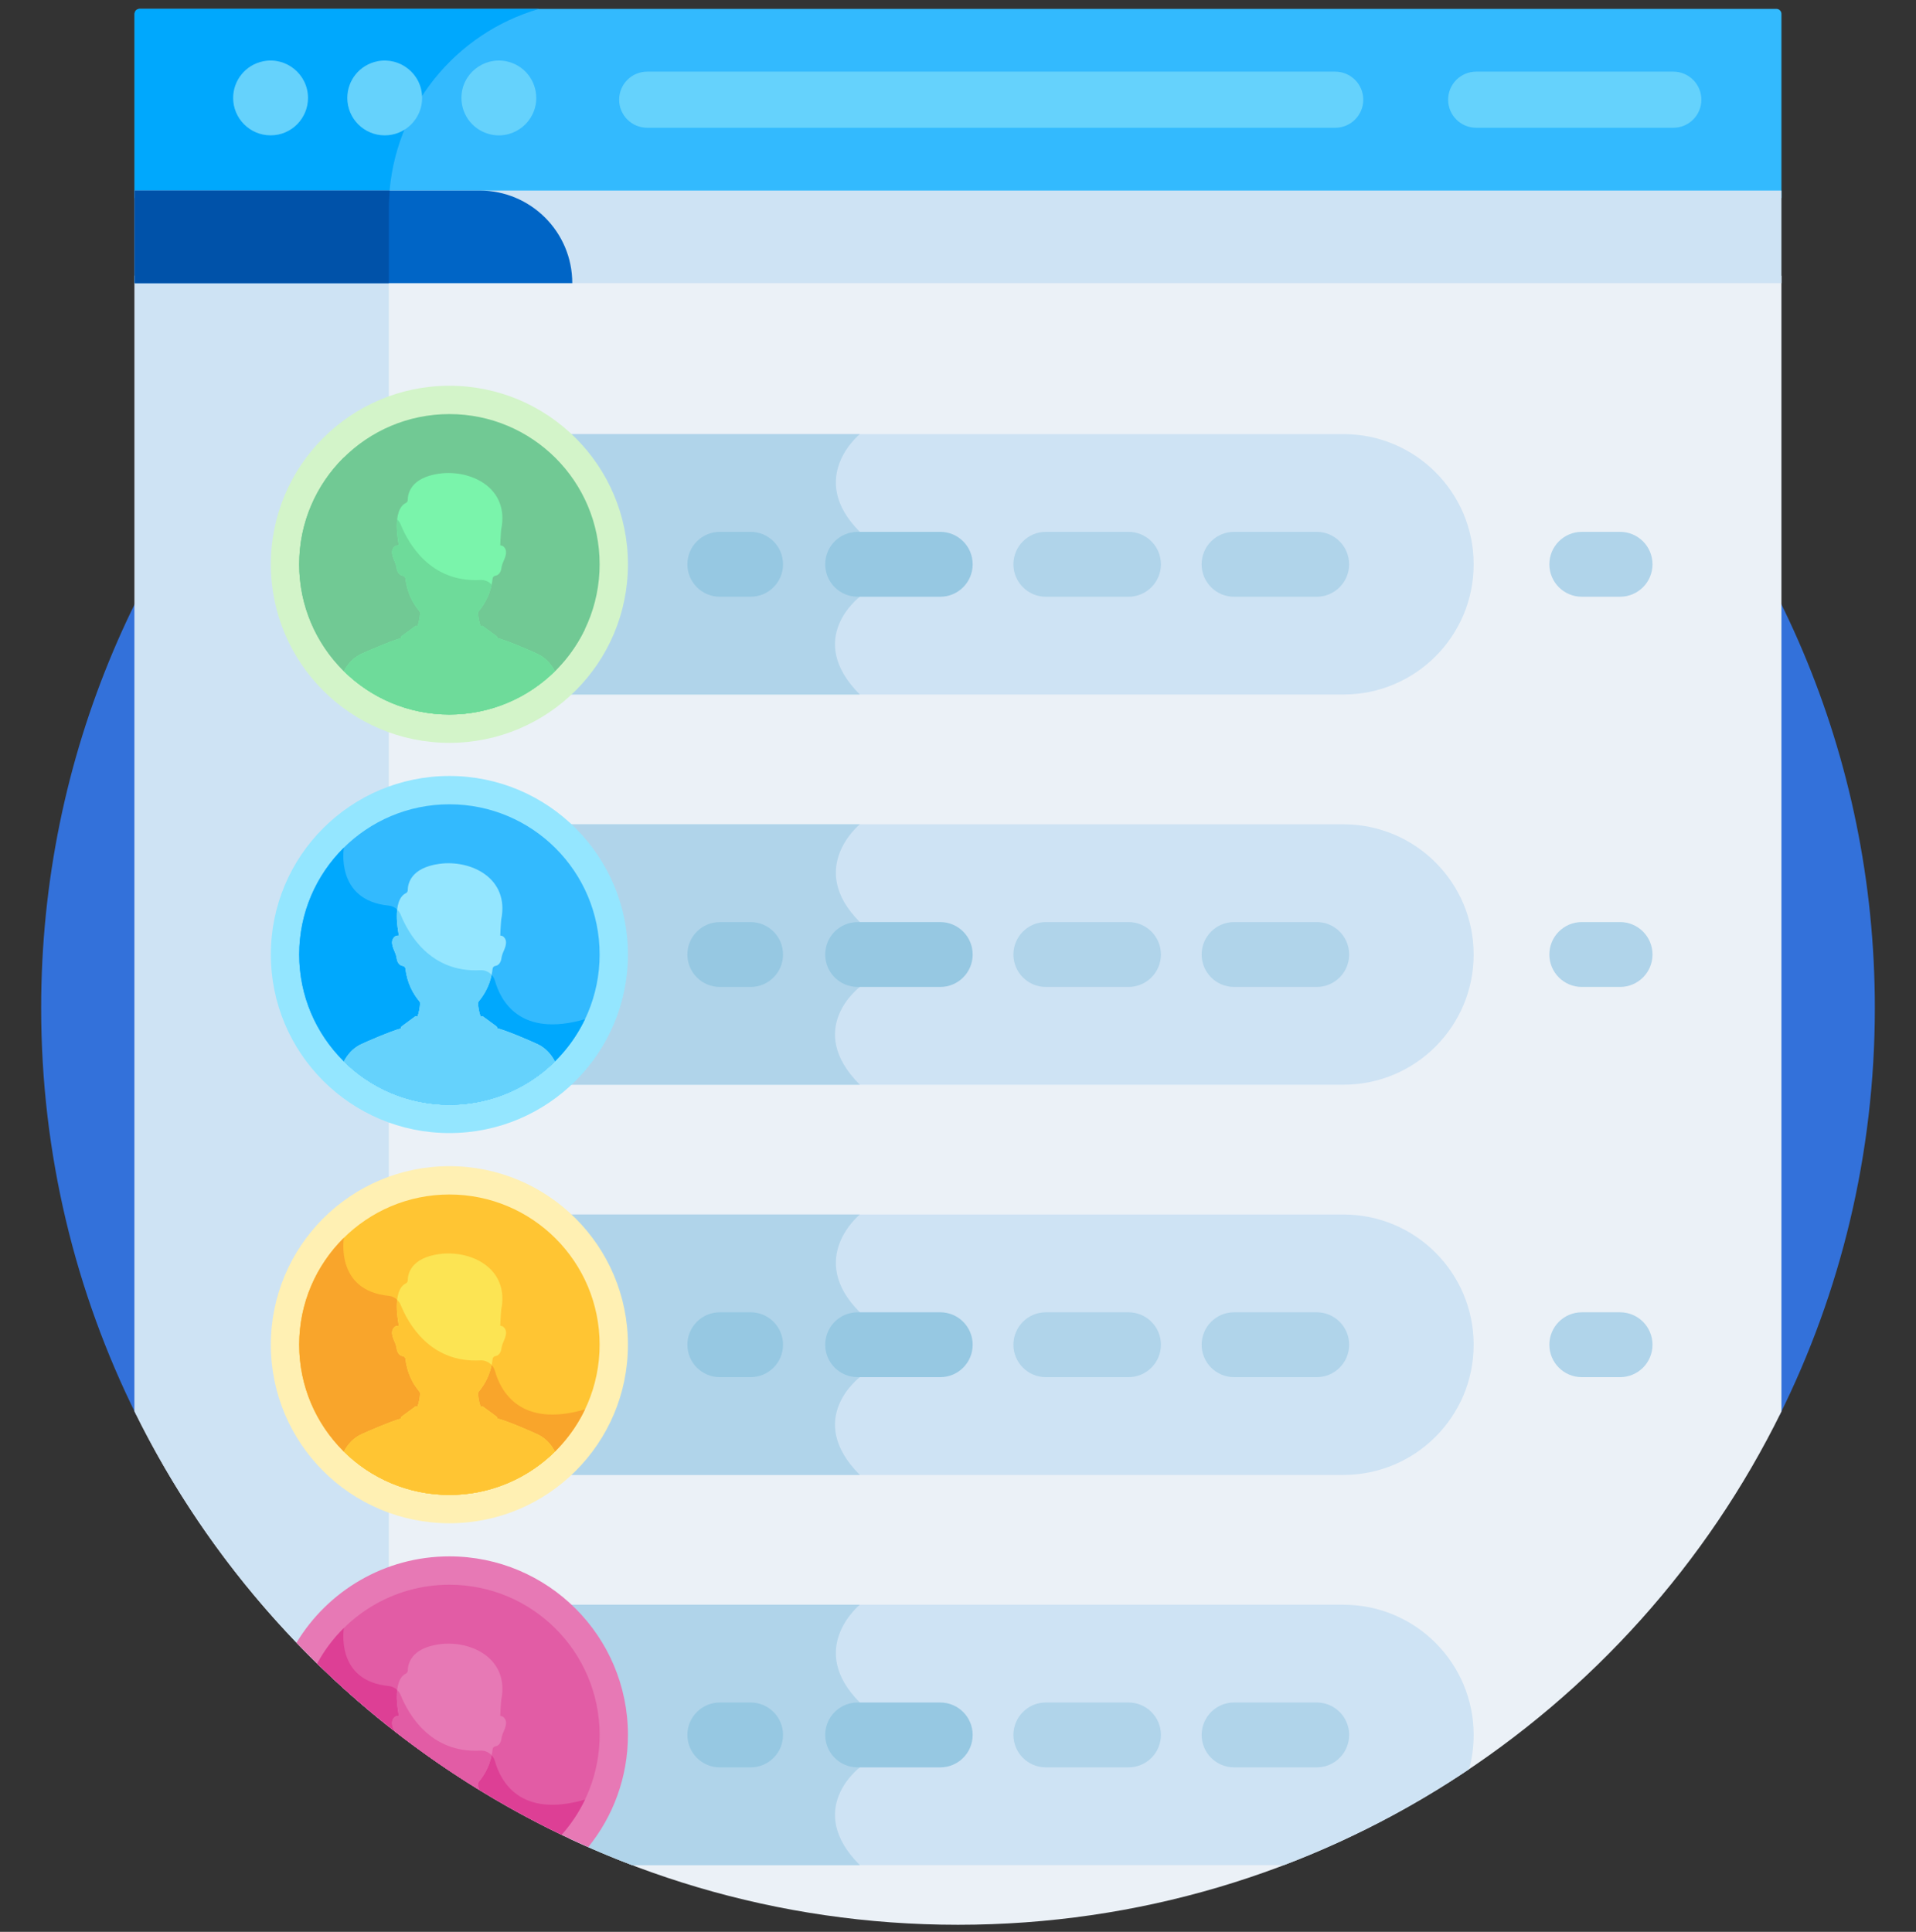 <svg width="120" height="121" viewBox="0 0 120 121" fill="none" xmlns="http://www.w3.org/2000/svg">
<rect x="0" y="0" width="120" height="121" fill="#333333" stroke="none"/>
<g clip-path="url(#clip0_456_13184)">
<path d="M111.454 88.642C115.272 80.957 117.422 72.297 117.422 63.134C117.422 31.421 91.713 5.712 60 5.712C28.287 5.712 2.578 31.421 2.578 63.134C2.578 72.297 4.728 80.957 8.545 88.642L111.454 88.642Z" fill="#3371DA"/>
<path d="M111.257 0.556C109.266 0.556 11.642 0.556 8.745 0.556C8.571 0.556 8.43 0.697 8.43 0.871V12.403H111.572V0.871C111.572 0.697 111.431 0.556 111.257 0.556Z" fill="#33BAFE"/>
<path d="M33.77 0.556C19.989 0.556 9.658 0.556 8.745 0.556C8.571 0.556 8.43 0.697 8.43 0.871V12.403H24.369C24.659 6.759 28.54 2.066 33.77 0.556Z" fill="#00A8FD"/>
<path d="M111.572 17.266H8.43V88.408C17.779 107.448 37.358 120.556 60.001 120.556C82.644 120.556 102.223 107.448 111.572 88.408V17.266Z" fill="#EBF1F7"/>
<path d="M24.352 17.265H8.43V88.407C12.217 96.12 17.683 102.86 24.352 108.149V17.265Z" fill="#CEE3F4"/>
<path d="M84.141 27.189H33.719C36.399 28.913 38.176 31.92 38.176 35.344C38.176 38.768 36.399 41.775 33.719 43.5H84.141C88.645 43.5 92.296 39.848 92.296 35.344C92.296 30.84 88.645 27.189 84.141 27.189Z" fill="#CEE3F4"/>
<path d="M53.853 27.189H33.719C36.399 28.913 38.176 31.92 38.176 35.344C38.176 38.768 36.399 41.775 33.719 43.5H53.853C50.35 39.997 53.853 37.376 53.853 37.376V33.312C50.472 29.931 53.853 27.189 53.853 27.189Z" fill="#B0D4EA"/>
<path d="M16.948 8.477C15.637 8.477 14.602 7.406 14.602 6.136C14.602 5.052 15.357 4.066 16.488 3.837C17.921 3.546 19.291 4.65 19.291 6.136C19.291 7.401 18.268 8.477 16.948 8.477Z" fill="#65D2FC"/>
<path d="M24.096 8.478C22.794 8.478 21.752 7.421 21.752 6.137C21.752 5.039 22.512 4.066 23.636 3.837C25.039 3.553 26.437 4.614 26.437 6.137C26.437 7.431 25.39 8.478 24.096 8.478Z" fill="#65D2FC"/>
<path d="M30.785 8.433C29.668 8.207 28.9 7.238 28.9 6.136C28.9 4.628 30.285 3.552 31.701 3.837C32.84 4.068 33.586 5.053 33.586 6.136C33.586 7.612 32.233 8.722 30.785 8.433Z" fill="#65D2FC"/>
<path d="M104.8 8.003H92.455C91.484 8.003 90.697 7.216 90.697 6.245C90.697 5.274 91.484 4.487 92.455 4.487H104.8C105.771 4.487 106.557 5.274 106.557 6.245C106.557 7.216 105.77 8.003 104.8 8.003Z" fill="#65D2FC"/>
<path d="M47.01 37.376H45.083C43.961 37.376 43.051 36.466 43.051 35.344C43.051 34.222 43.96 33.312 45.083 33.312H47.01C48.132 33.312 49.042 34.222 49.042 35.344C49.042 36.466 48.132 37.376 47.01 37.376Z" fill="#96C8E2"/>
<path d="M58.888 37.376H53.713C52.592 37.376 51.682 36.466 51.682 35.344C51.682 34.222 52.591 33.312 53.713 33.312H58.888C60.01 33.312 60.919 34.222 60.919 35.344C60.919 36.466 60.01 37.376 58.888 37.376Z" fill="#96C8E2"/>
<path d="M70.677 37.376H65.502C64.38 37.376 63.471 36.466 63.471 35.344C63.471 34.222 64.38 33.312 65.502 33.312H70.677C71.799 33.312 72.709 34.222 72.709 35.344C72.709 36.466 71.799 37.376 70.677 37.376Z" fill="#B0D4EA"/>
<path d="M82.464 37.376H77.29C76.168 37.376 75.258 36.466 75.258 35.344C75.258 34.222 76.167 33.312 77.29 33.312H82.464C83.586 33.312 84.496 34.222 84.496 35.344C84.496 36.466 83.586 37.376 82.464 37.376Z" fill="#B0D4EA"/>
<path d="M83.624 8.003H40.535C39.564 8.003 38.777 7.216 38.777 6.245C38.777 5.274 39.564 4.487 40.535 4.487H83.624C84.595 4.487 85.382 5.274 85.382 6.245C85.382 7.216 84.595 8.003 83.624 8.003Z" fill="#65D2FC"/>
<path d="M28.146 46.527C34.322 46.527 39.328 41.52 39.328 35.344C39.328 29.168 34.322 24.161 28.146 24.161C21.97 24.161 16.963 29.168 16.963 35.344C16.963 41.52 21.97 46.527 28.146 46.527Z" fill="#D3F4C9"/>
<path d="M84.141 51.629H33.719C36.399 53.354 38.176 56.361 38.176 59.785C38.176 63.208 36.399 66.215 33.719 67.94H84.141C88.645 67.94 92.296 64.289 92.296 59.785C92.296 55.28 88.645 51.629 84.141 51.629Z" fill="#CEE3F4"/>
<path d="M53.853 51.629H33.719C36.399 53.354 38.176 56.361 38.176 59.785C38.176 63.208 36.399 66.215 33.719 67.94H53.853C50.35 64.438 53.853 61.816 53.853 61.816V57.753C50.472 54.372 53.853 51.629 53.853 51.629Z" fill="#B0D4EA"/>
<path d="M47.01 61.816H45.083C43.961 61.816 43.051 60.907 43.051 59.785C43.051 58.663 43.96 57.753 45.083 57.753H47.01C48.132 57.753 49.042 58.663 49.042 59.785C49.042 60.907 48.132 61.816 47.01 61.816Z" fill="#96C8E2"/>
<path d="M58.888 61.816H53.713C52.592 61.816 51.682 60.907 51.682 59.785C51.682 58.663 52.591 57.753 53.713 57.753H58.888C60.01 57.753 60.919 58.663 60.919 59.785C60.919 60.907 60.01 61.816 58.888 61.816Z" fill="#96C8E2"/>
<path d="M28.145 70.968C34.321 70.968 39.328 65.961 39.328 59.785C39.328 53.609 34.321 48.602 28.145 48.602C21.97 48.602 16.963 53.609 16.963 59.785C16.963 65.961 21.97 70.968 28.145 70.968Z" fill="#94E6FF"/>
<path d="M84.141 76.069H33.719C36.399 77.794 38.176 80.801 38.176 84.225C38.176 87.649 36.399 90.656 33.719 92.38H84.141C88.645 92.38 92.296 88.729 92.296 84.225C92.296 79.721 88.645 76.069 84.141 76.069Z" fill="#CEE3F4"/>
<path d="M53.853 76.069H33.719C36.399 77.794 38.176 80.801 38.176 84.225C38.176 87.649 36.399 90.656 33.719 92.38H53.853C50.35 88.878 53.853 86.257 53.853 86.257V82.193C50.472 78.812 53.853 76.069 53.853 76.069Z" fill="#B0D4EA"/>
<path d="M47.01 86.257H45.083C43.961 86.257 43.051 85.347 43.051 84.225C43.051 83.103 43.96 82.193 45.083 82.193H47.01C48.132 82.193 49.042 83.103 49.042 84.225C49.042 85.347 48.132 86.257 47.01 86.257Z" fill="#96C8E2"/>
<path d="M58.888 86.257H53.713C52.592 86.257 51.682 85.347 51.682 84.225C51.682 83.103 52.591 82.193 53.713 82.193H58.888C60.01 82.193 60.919 83.103 60.919 84.225C60.919 85.347 60.01 86.257 58.888 86.257Z" fill="#96C8E2"/>
<path d="M28.145 95.407C34.321 95.407 39.328 90.4 39.328 84.225C39.328 78.049 34.321 73.042 28.145 73.042C21.97 73.042 16.963 78.049 16.963 84.225C16.963 90.4 21.97 95.407 28.145 95.407Z" fill="#FFF0B3"/>
<path d="M84.141 100.51H33.719C36.399 102.235 38.176 105.241 38.176 108.665C38.176 111.165 37.226 113.44 35.672 115.158C36.955 115.759 38.264 116.314 39.597 116.821H80.404C84.519 115.256 88.409 113.234 92.008 110.813C92.195 110.129 92.296 109.409 92.296 108.665C92.296 104.161 88.645 100.51 84.141 100.51Z" fill="#CEE3F4"/>
<path d="M53.853 100.51H33.719C36.399 102.234 38.176 105.241 38.176 108.665C38.176 111.165 37.225 113.44 35.671 115.159C36.953 115.76 38.261 116.314 39.592 116.821H53.853C50.35 113.318 53.853 110.697 53.853 110.697V106.634C50.472 103.252 53.853 100.51 53.853 100.51Z" fill="#B0D4EA"/>
<path d="M47.01 110.697H45.083C43.961 110.697 43.051 109.787 43.051 108.665C43.051 107.543 43.96 106.634 45.083 106.634H47.01C48.132 106.634 49.042 107.543 49.042 108.665C49.042 109.787 48.132 110.697 47.01 110.697Z" fill="#96C8E2"/>
<path d="M58.888 110.697H53.713C52.592 110.697 51.682 109.787 51.682 108.665C51.682 107.543 52.591 106.634 53.713 106.634H58.888C60.01 106.634 60.919 107.543 60.919 108.665C60.919 109.787 60.01 110.697 58.888 110.697Z" fill="#96C8E2"/>
<path d="M28.145 97.482C24.083 97.482 20.527 99.649 18.568 102.89C23.73 108.267 29.929 112.64 36.843 115.691C38.396 113.771 39.328 111.327 39.328 108.665C39.328 102.489 34.321 97.482 28.145 97.482Z" fill="#E779B5"/>
<path d="M70.677 61.816H65.502C64.38 61.816 63.471 60.906 63.471 59.784C63.471 58.662 64.38 57.752 65.502 57.752H70.677C71.799 57.752 72.709 58.662 72.709 59.784C72.709 60.906 71.799 61.816 70.677 61.816Z" fill="#B0D4EA"/>
<path d="M82.466 61.816H77.292C76.17 61.816 75.26 60.906 75.26 59.784C75.26 58.662 76.169 57.752 77.292 57.752H82.466C83.588 57.752 84.498 58.662 84.498 59.784C84.498 60.906 83.588 61.816 82.466 61.816Z" fill="#B0D4EA"/>
<path d="M70.677 86.257H65.502C64.38 86.257 63.471 85.347 63.471 84.225C63.471 83.103 64.38 82.193 65.502 82.193H70.677C71.799 82.193 72.709 83.103 72.709 84.225C72.709 85.347 71.799 86.257 70.677 86.257Z" fill="#B0D4EA"/>
<path d="M82.466 86.257H77.292C76.17 86.257 75.26 85.347 75.26 84.225C75.26 83.103 76.169 82.193 77.292 82.193H82.466C83.588 82.193 84.498 83.103 84.498 84.225C84.498 85.347 83.588 86.257 82.466 86.257Z" fill="#B0D4EA"/>
<path d="M101.465 37.376H99.069C97.947 37.376 97.037 36.466 97.037 35.344C97.037 34.222 97.947 33.312 99.069 33.312H101.465C102.587 33.312 103.497 34.222 103.497 35.344C103.497 36.466 102.588 37.376 101.465 37.376Z" fill="#B0D4EA"/>
<path d="M101.465 61.816H99.069C97.947 61.816 97.037 60.906 97.037 59.784C97.037 58.662 97.947 57.752 99.069 57.752H101.465C102.587 57.752 103.497 58.662 103.497 59.784C103.497 60.906 102.588 61.816 101.465 61.816Z" fill="#B0D4EA"/>
<path d="M101.465 86.257H99.069C97.947 86.257 97.037 85.347 97.037 84.225C97.037 83.103 97.947 82.193 99.069 82.193H101.465C102.587 82.193 103.497 83.103 103.497 84.225C103.497 85.347 102.588 86.257 101.465 86.257Z" fill="#B0D4EA"/>
<path d="M70.677 110.696H65.502C64.38 110.696 63.471 109.787 63.471 108.665C63.471 107.543 64.38 106.633 65.502 106.633H70.677C71.799 106.633 72.709 107.542 72.709 108.665C72.709 109.787 71.799 110.696 70.677 110.696Z" fill="#B0D4EA"/>
<path d="M82.466 110.696H77.292C76.17 110.696 75.26 109.787 75.26 108.665C75.26 107.543 76.169 106.633 77.292 106.633H82.466C83.588 106.633 84.498 107.542 84.498 108.665C84.498 109.787 83.588 110.696 82.466 110.696Z" fill="#B0D4EA"/>
<path d="M8.43 11.935H111.572V17.734H8.43V11.935Z" fill="#CEE3F4"/>
<path d="M35.842 17.734H8.43V11.935H30.042C33.245 11.935 35.842 14.531 35.842 17.734Z" fill="#0065C6"/>
<path d="M24.352 13.084C24.352 12.696 24.372 12.314 24.405 11.935H8.43V17.734H24.352V13.084H24.352Z" fill="#0052A9"/>
<path d="M35.174 114.918C36.654 113.256 37.555 111.066 37.555 108.665C37.555 103.469 33.343 99.257 28.147 99.257C24.569 99.257 21.458 101.254 19.867 104.194C24.326 108.552 29.49 112.188 35.174 114.918Z" fill="#E25CA5"/>
<path d="M30.994 110.297C30.881 109.895 30.499 109.625 30.082 109.648C26.939 109.818 25.566 107.333 25.103 106.188C24.974 105.869 24.685 105.635 24.342 105.601C20.969 105.271 21.538 101.969 21.538 101.969C20.877 102.621 20.313 103.371 19.867 104.195C24.325 108.552 29.489 112.188 35.173 114.917C35.759 114.259 36.255 113.519 36.639 112.715C32.568 113.897 31.35 111.563 30.994 110.297Z" fill="#DD3F95"/>
<path d="M29.939 111.738C29.935 111.687 29.952 111.638 29.985 111.598C30.364 111.143 30.754 110.467 30.853 109.557C30.863 109.461 30.938 109.391 31.033 109.378C31.259 109.346 31.376 109.111 31.399 108.938C31.412 108.845 31.433 108.754 31.461 108.665C31.554 108.374 31.889 107.875 31.536 107.552C31.483 107.503 31.41 107.482 31.333 107.479C31.347 106.999 31.391 106.486 31.391 106.486C31.928 103.858 29.472 102.719 27.523 102.985C25.712 103.232 25.54 104.258 25.54 104.634C25.539 104.715 25.493 104.787 25.421 104.823C24.512 105.272 24.962 107.359 24.989 107.481C24.888 107.472 24.784 107.488 24.715 107.552C24.451 107.794 24.572 108.134 24.688 108.411C26.379 109.732 28.148 110.957 29.984 112.085C29.963 111.967 29.948 111.849 29.939 111.738Z" fill="#E779B5"/>
<path d="M29.938 111.738C29.934 111.687 29.951 111.639 29.983 111.599C30.307 111.209 30.639 110.657 30.79 109.937C30.612 109.745 30.356 109.633 30.082 109.648C26.939 109.818 25.566 107.333 25.103 106.188C25.051 106.059 24.971 105.945 24.874 105.852C24.793 106.578 24.971 107.406 24.988 107.481C24.886 107.472 24.782 107.488 24.713 107.552C24.449 107.794 24.57 108.134 24.686 108.412C26.377 109.732 28.146 110.958 29.982 112.085C29.962 111.968 29.947 111.85 29.938 111.738Z" fill="#E25CA5"/>
<path d="M28.146 93.632C33.342 93.632 37.554 89.42 37.554 84.225C37.554 79.028 33.342 74.816 28.146 74.816C22.95 74.816 18.738 79.028 18.738 84.225C18.738 89.42 22.95 93.632 28.146 93.632Z" fill="#FFC533"/>
<path d="M36.64 88.275C32.569 89.457 31.351 87.123 30.995 85.857C30.882 85.455 30.5 85.185 30.083 85.208C26.941 85.378 25.567 82.893 25.104 81.749C24.974 81.429 24.686 81.195 24.343 81.162C20.97 80.831 21.539 77.53 21.539 77.529C19.811 79.235 18.738 81.605 18.738 84.225C18.738 89.421 22.951 93.633 28.146 93.633C31.892 93.633 35.126 91.444 36.64 88.275Z" fill="#F9A52B"/>
<path d="M21.539 90.921C23.238 92.597 25.571 93.633 28.146 93.633C30.721 93.633 33.054 92.597 34.753 90.921C34.529 90.494 34.204 90.113 33.73 89.869L33.73 89.869C33.334 89.68 31.851 89.03 31.143 88.841C31.147 88.795 31.125 88.749 31.087 88.72L30.242 88.1C30.196 88.067 30.136 88.083 30.11 88.126C30.008 87.864 29.959 87.564 29.938 87.298C29.934 87.247 29.951 87.199 29.984 87.159C30.363 86.703 30.753 86.027 30.852 85.118C30.862 85.022 30.937 84.951 31.032 84.938C31.258 84.907 31.375 84.671 31.398 84.498C31.411 84.405 31.432 84.314 31.46 84.225C31.553 83.935 31.888 83.436 31.535 83.112C31.482 83.064 31.409 83.043 31.332 83.04C31.346 82.56 31.39 82.046 31.39 82.046C31.927 79.419 29.471 78.28 27.521 78.545C25.711 78.792 25.539 79.819 25.538 80.195C25.538 80.276 25.492 80.348 25.42 80.384C24.511 80.832 24.961 82.92 24.988 83.042C24.887 83.032 24.783 83.049 24.714 83.112C24.36 83.436 24.696 83.935 24.789 84.225C24.817 84.314 24.838 84.406 24.851 84.498C24.874 84.671 24.991 84.907 25.217 84.938C25.312 84.951 25.387 85.022 25.397 85.118C25.496 86.028 25.887 86.704 26.265 87.159C26.298 87.198 26.315 87.247 26.311 87.298C26.29 87.564 26.241 87.864 26.139 88.126C26.134 88.117 26.127 88.108 26.118 88.102C26.088 88.078 26.043 88.074 26.007 88.1L25.609 88.393L25.163 88.72C25.144 88.734 25.13 88.751 25.12 88.772C25.107 88.796 25.103 88.825 25.107 88.853C24.442 89.037 22.976 89.672 22.562 89.869L22.562 89.869C22.088 90.113 21.763 90.494 21.539 90.921Z" fill="#FCE453"/>
<path d="M34.753 90.92C34.529 90.493 34.204 90.113 33.73 89.869L33.73 89.868C33.334 89.679 31.851 89.03 31.143 88.841C31.147 88.794 31.125 88.748 31.087 88.719L30.242 88.1C30.196 88.067 30.136 88.083 30.11 88.126C30.008 87.863 29.959 87.564 29.938 87.298C29.934 87.247 29.951 87.198 29.984 87.159C30.308 86.769 30.639 86.217 30.79 85.496C30.613 85.305 30.356 85.192 30.083 85.207C26.94 85.377 25.567 82.892 25.103 81.748C25.051 81.619 24.972 81.505 24.875 81.411C24.793 82.138 24.971 82.965 24.988 83.041C24.887 83.032 24.783 83.048 24.714 83.112C24.36 83.435 24.696 83.934 24.789 84.224C24.817 84.313 24.838 84.405 24.851 84.497C24.874 84.67 24.991 84.906 25.217 84.938C25.312 84.951 25.387 85.021 25.397 85.117C25.496 86.027 25.887 86.703 26.265 87.158C26.298 87.198 26.315 87.247 26.311 87.298C26.29 87.563 26.241 87.863 26.139 88.126C26.134 88.117 26.127 88.108 26.118 88.101C26.088 88.078 26.043 88.074 26.007 88.1L25.609 88.392L25.163 88.719C25.144 88.733 25.129 88.751 25.12 88.771C25.107 88.796 25.103 88.824 25.107 88.852C24.442 89.037 22.976 89.671 22.562 89.868L22.562 89.869C22.088 90.113 21.763 90.493 21.539 90.92L21.54 90.921C23.322 92.68 25.692 93.633 28.146 93.633C30.698 93.633 33.051 92.598 34.753 90.92Z" fill="#FFC533"/>
<path d="M28.147 44.752C33.343 44.752 37.555 40.54 37.555 35.344C37.555 30.148 33.343 25.936 28.147 25.936C22.951 25.936 18.738 30.148 18.738 35.344C18.738 40.54 22.951 44.752 28.147 44.752Z" fill="#71C994"/>
<path d="M36.64 39.394C32.569 40.576 31.351 38.242 30.995 36.977C30.882 36.575 30.5 36.304 30.083 36.327C26.941 36.497 25.567 34.012 25.104 32.868C24.974 32.548 24.686 32.314 24.343 32.281C20.97 31.951 21.539 28.649 21.539 28.648C19.811 30.355 18.738 32.724 18.738 35.344C18.738 40.54 22.951 44.752 28.146 44.752C31.892 44.752 35.126 42.563 36.64 39.394Z" fill="#71C994"/>
<path d="M21.539 42.04C23.238 43.717 25.571 44.752 28.146 44.752C30.721 44.752 33.054 43.717 34.753 42.04C34.529 41.614 34.204 41.233 33.73 40.989L33.73 40.988C33.334 40.799 31.851 40.15 31.143 39.961C31.147 39.914 31.125 39.868 31.087 39.839L30.242 39.22C30.196 39.187 30.136 39.203 30.11 39.246C30.008 38.983 29.959 38.683 29.938 38.418C29.934 38.367 29.951 38.318 29.984 38.278C30.363 37.822 30.753 37.147 30.852 36.237C30.862 36.141 30.937 36.071 31.032 36.057C31.258 36.026 31.375 35.79 31.398 35.617C31.411 35.524 31.432 35.433 31.46 35.344C31.553 35.054 31.888 34.555 31.535 34.232C31.482 34.183 31.409 34.162 31.332 34.159C31.346 33.679 31.39 33.166 31.39 33.166C31.927 30.538 29.471 29.399 27.521 29.665C25.711 29.911 25.539 30.938 25.538 31.314C25.538 31.395 25.492 31.467 25.42 31.503C24.511 31.952 24.961 34.039 24.988 34.161C24.887 34.152 24.783 34.168 24.714 34.232C24.36 34.555 24.696 35.054 24.789 35.344C24.817 35.433 24.838 35.525 24.851 35.617C24.874 35.79 24.991 36.026 25.217 36.057C25.312 36.071 25.387 36.141 25.397 36.237C25.496 37.147 25.887 37.823 26.265 38.278C26.298 38.318 26.315 38.367 26.311 38.418C26.29 38.683 26.241 38.983 26.139 39.246C26.134 39.236 26.127 39.228 26.118 39.221C26.088 39.198 26.043 39.194 26.007 39.22L25.609 39.512L25.163 39.839C25.144 39.853 25.13 39.871 25.12 39.891C25.107 39.916 25.103 39.944 25.107 39.972C24.442 40.157 22.976 40.791 22.562 40.988L22.562 40.989C22.088 41.233 21.763 41.613 21.539 42.04Z" fill="#7AF4AB"/>
<path d="M34.753 42.04C34.53 41.613 34.205 41.232 33.73 40.988L33.731 40.988C33.334 40.799 31.851 40.149 31.143 39.96C31.147 39.914 31.126 39.867 31.087 39.839L30.242 39.219C30.197 39.186 30.136 39.202 30.11 39.245C30.008 38.983 29.959 38.683 29.938 38.417C29.934 38.366 29.951 38.317 29.984 38.278C30.308 37.888 30.639 37.336 30.79 36.616C30.613 36.424 30.357 36.312 30.083 36.326C26.94 36.497 25.567 34.011 25.104 32.867C25.051 32.738 24.972 32.624 24.875 32.53C24.794 33.257 24.972 34.084 24.989 34.16C24.887 34.151 24.783 34.167 24.714 34.231C24.361 34.555 24.696 35.053 24.789 35.343C24.817 35.432 24.838 35.524 24.851 35.617C24.874 35.789 24.991 36.025 25.218 36.057C25.312 36.07 25.387 36.14 25.397 36.236C25.496 37.146 25.887 37.822 26.265 38.277C26.298 38.317 26.315 38.365 26.311 38.417C26.29 38.682 26.241 38.982 26.14 39.245C26.134 39.236 26.127 39.227 26.118 39.22C26.088 39.197 26.043 39.193 26.007 39.219L25.609 39.511L25.163 39.838C25.144 39.852 25.129 39.87 25.12 39.89C25.107 39.915 25.103 39.943 25.107 39.971C24.442 40.156 22.976 40.79 22.562 40.987L22.562 40.988C22.088 41.232 21.763 41.612 21.539 42.039C21.539 42.04 21.54 42.04 21.54 42.04C23.322 43.799 25.692 44.752 28.146 44.752C30.699 44.752 33.052 43.717 34.753 42.04Z" fill="#6EDB9A"/>
<path d="M28.147 69.192C33.343 69.192 37.555 64.98 37.555 59.784C37.555 54.588 33.343 50.376 28.147 50.376C22.951 50.376 18.738 54.588 18.738 59.784C18.738 64.98 22.951 69.192 28.147 69.192Z" fill="#33BAFE"/>
<path d="M36.64 63.835C32.569 65.017 31.351 62.682 30.995 61.417C30.882 61.015 30.5 60.745 30.083 60.768C26.941 60.938 25.567 58.453 25.104 57.308C24.974 56.989 24.686 56.755 24.343 56.721C20.97 56.391 21.539 53.09 21.539 53.089C19.811 54.795 18.738 57.164 18.738 59.785C18.738 64.981 22.951 69.193 28.146 69.193C31.892 69.193 35.126 67.004 36.64 63.835Z" fill="#00A8FD"/>
<path d="M21.539 66.481C23.238 68.157 25.571 69.193 28.146 69.193C30.721 69.193 33.054 68.157 34.753 66.481C34.529 66.054 34.204 65.673 33.73 65.429L33.73 65.429C33.334 65.24 31.851 64.59 31.143 64.401C31.147 64.355 31.125 64.308 31.087 64.28L30.242 63.66C30.196 63.627 30.136 63.643 30.11 63.686C30.008 63.423 29.959 63.124 29.938 62.858C29.934 62.807 29.951 62.758 29.984 62.718C30.363 62.263 30.753 61.587 30.852 60.677C30.862 60.582 30.937 60.511 31.032 60.498C31.258 60.466 31.375 60.231 31.398 60.058C31.411 59.965 31.432 59.874 31.46 59.785C31.553 59.494 31.888 58.996 31.535 58.672C31.482 58.623 31.409 58.602 31.332 58.599C31.346 58.119 31.39 57.606 31.39 57.606C31.927 54.979 29.471 53.839 27.521 54.105C25.711 54.352 25.539 55.378 25.538 55.755C25.538 55.836 25.492 55.908 25.42 55.944C24.511 56.392 24.961 58.479 24.988 58.602C24.887 58.592 24.783 58.608 24.714 58.672C24.36 58.996 24.696 59.495 24.789 59.785C24.817 59.874 24.838 59.965 24.851 60.058C24.874 60.231 24.991 60.467 25.217 60.498C25.312 60.511 25.387 60.582 25.397 60.677C25.496 61.588 25.887 62.263 26.265 62.719C26.298 62.758 26.315 62.807 26.311 62.858C26.29 63.123 26.241 63.423 26.139 63.686C26.134 63.677 26.127 63.668 26.118 63.662C26.088 63.638 26.043 63.634 26.007 63.66L25.609 63.953L25.163 64.28C25.144 64.293 25.13 64.311 25.12 64.331C25.107 64.356 25.103 64.385 25.107 64.413C24.442 64.597 22.976 65.231 22.562 65.429L22.562 65.429C22.088 65.673 21.763 66.054 21.539 66.481Z" fill="#94E6FF"/>
<path d="M34.753 66.48C34.529 66.053 34.204 65.672 33.73 65.428L33.73 65.428C33.334 65.239 31.851 64.59 31.143 64.401C31.147 64.354 31.125 64.307 31.087 64.279L30.242 63.66C30.196 63.627 30.136 63.642 30.11 63.685C30.008 63.423 29.959 63.123 29.938 62.857C29.934 62.806 29.951 62.757 29.984 62.718C30.308 62.328 30.639 61.776 30.79 61.056C30.613 60.864 30.356 60.752 30.083 60.767C26.94 60.937 25.567 58.452 25.103 57.307C25.051 57.178 24.972 57.064 24.875 56.971C24.793 57.697 24.971 58.525 24.988 58.6C24.887 58.591 24.783 58.608 24.714 58.671C24.36 58.995 24.696 59.494 24.789 59.784C24.817 59.873 24.838 59.964 24.851 60.057C24.874 60.23 24.991 60.466 25.217 60.497C25.312 60.51 25.387 60.581 25.397 60.676C25.496 61.587 25.887 62.262 26.265 62.718C26.298 62.757 26.315 62.806 26.311 62.857C26.29 63.123 26.241 63.423 26.139 63.685C26.134 63.676 26.127 63.667 26.118 63.661C26.088 63.637 26.043 63.633 26.007 63.659L25.609 63.952L25.163 64.279C25.144 64.292 25.129 64.31 25.12 64.33C25.107 64.355 25.103 64.383 25.107 64.412C24.442 64.596 22.976 65.23 22.562 65.428L22.562 65.428C22.088 65.672 21.763 66.053 21.539 66.48C21.539 66.48 21.54 66.48 21.54 66.481C23.322 68.239 25.692 69.192 28.146 69.192C30.698 69.192 33.051 68.157 34.753 66.48Z" fill="#65D2FC"/>
</g>
<defs>
<clipPath id="clip0_456_13184">
<rect width="120" height="120" fill="white" transform="translate(0 0.556)"/>
</clipPath>
</defs>
</svg>
